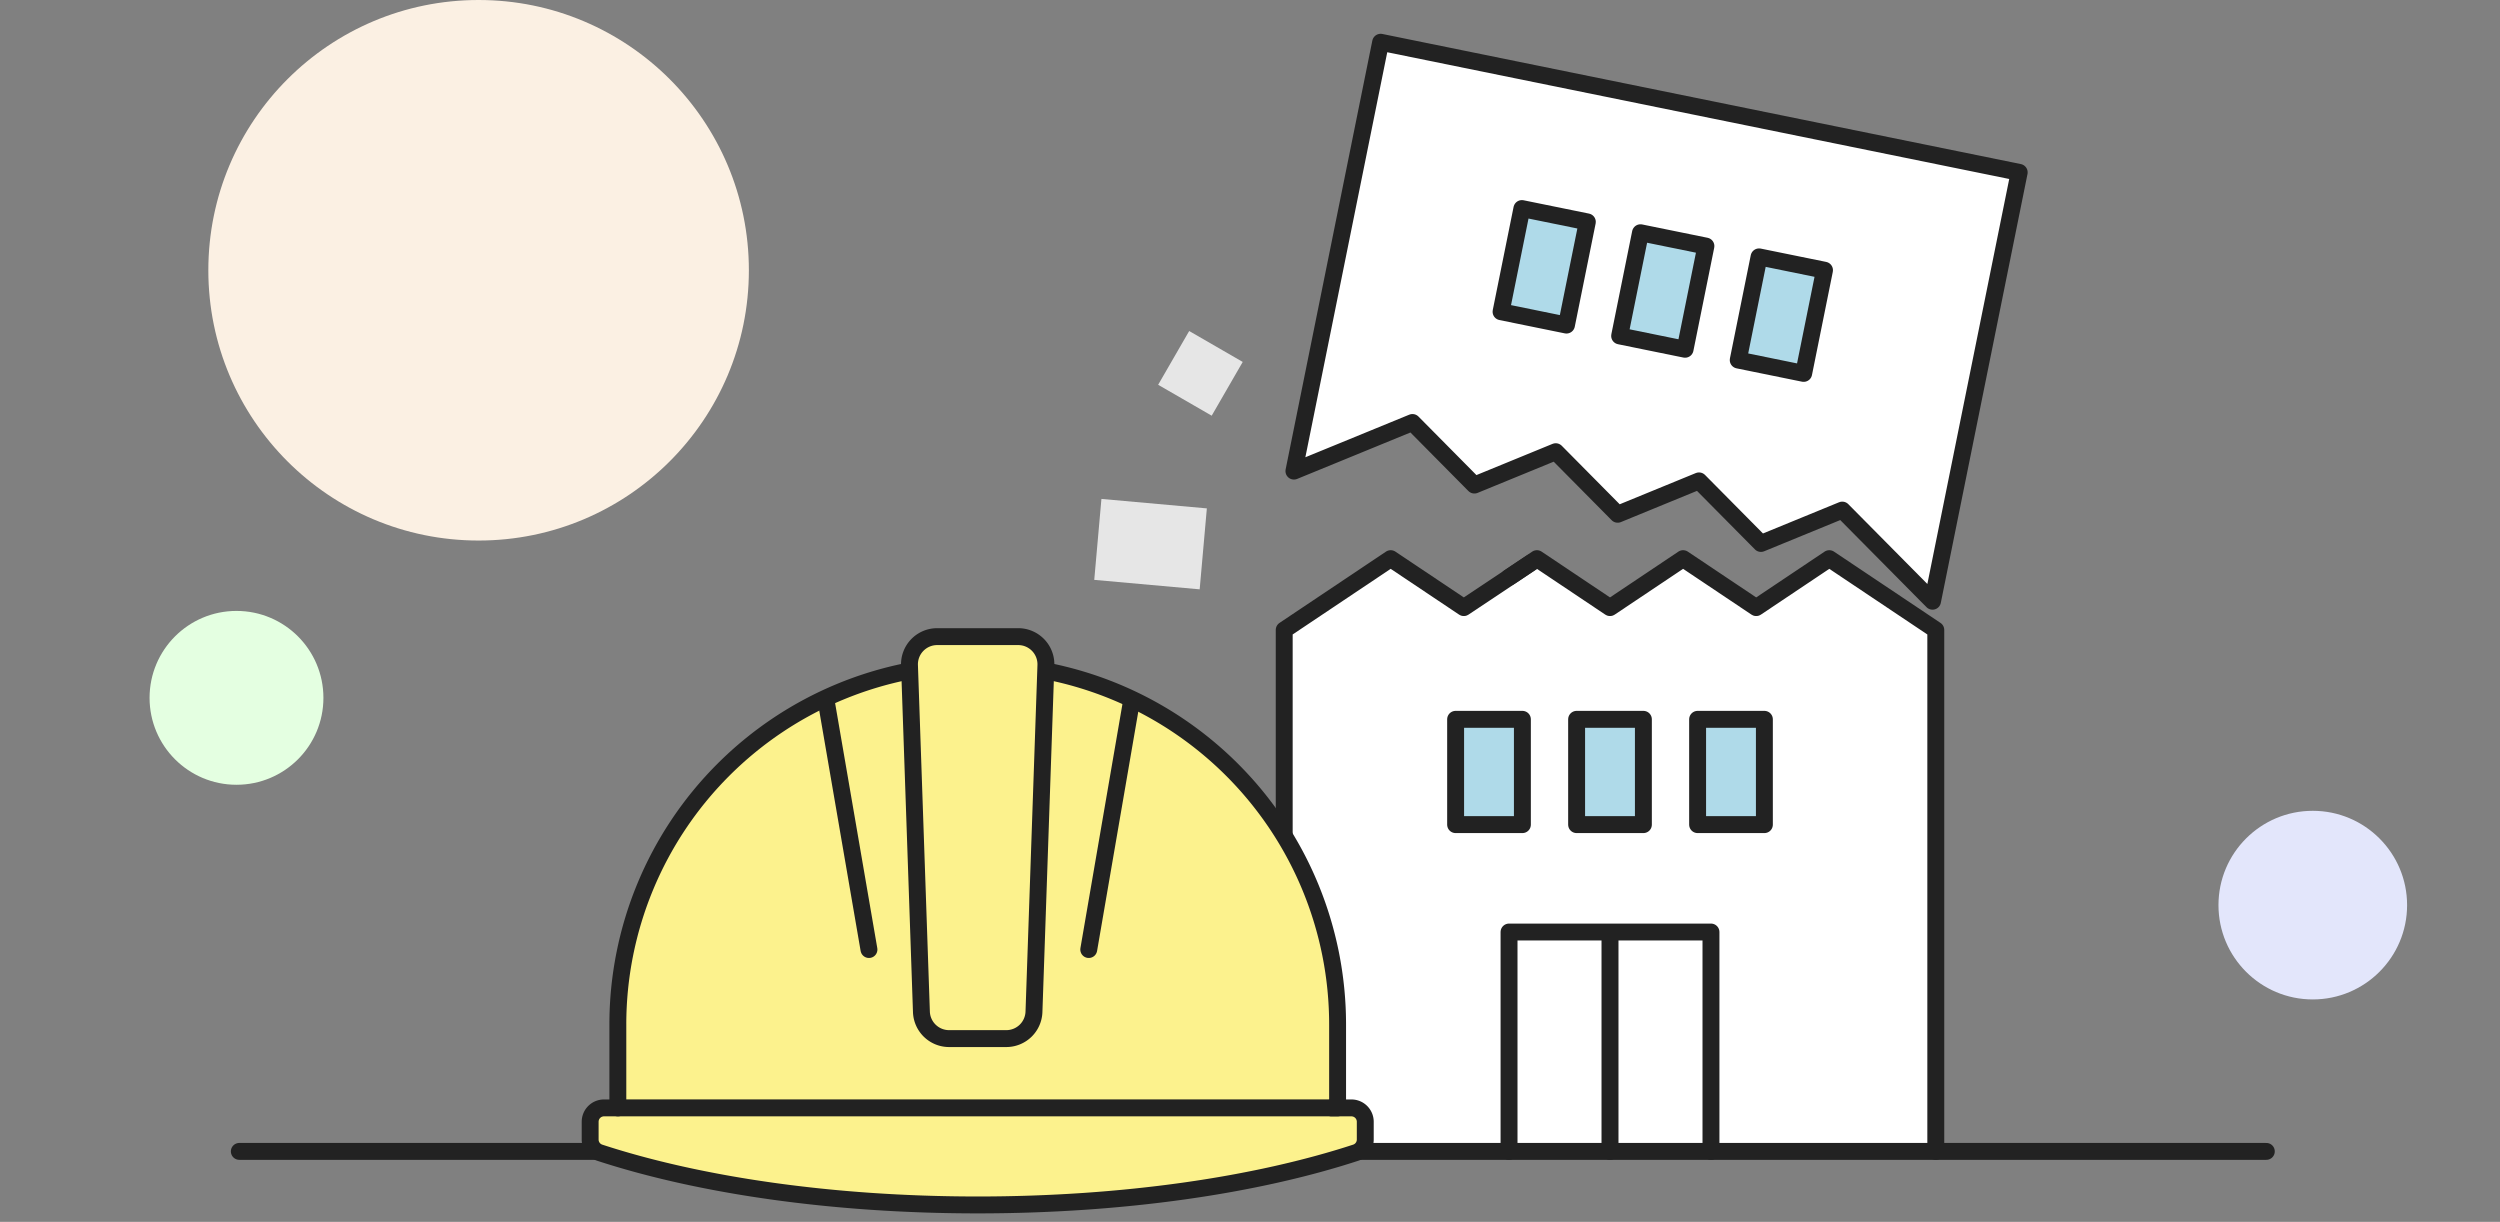 <svg xmlns="http://www.w3.org/2000/svg" width="444" height="217" viewBox="0 0 444 217">
    <rect x="0" y="0" width="444" height="217" fill="#808080" stroke="none"/>
    <g transform="translate(-622 -2040)">
        <circle data-name="Ellipse 2" cx="48" cy="48" r="48" transform="translate(659 2040)" style="fill:#fbf0e3"/>
        <circle data-name="Ellipse 2" cx="16.75" cy="16.75" r="16.75" transform="translate(1016 2184)" style="fill:#e3e6fb"/>
        <circle data-name="Ellipse 2" cx="15.438" cy="15.438" r="15.438" transform="translate(648.563 2148.5)" style="fill:#e4ffe1"/>
    </g>
    <g data-name="그룹 631529">
        <path data-name="패스 10790" d="m1384.75 2526.572-12.983 8.691-12.982-8.691-12.983 8.691-12.982-8.691-12.983 8.691-12.984-8.691-18.911 12.66v92.609h115.721v-92.609z" style="fill:#fff" transform="translate(-1059.866 -2427.355)"/>
        <path data-name="패스 10792" d="M1327.871 2592.885h35.863v38.958h-35.863z" style="fill:#fff" transform="translate(-1059.866 -2427.355)"/>
        <path data-name="패스 10793" d="M1403.663 2631.841v-92.609l-18.913-12.66-12.983 8.691-12.982-8.691-12.983 8.691-12.982-8.691-4.949 3.313" style="stroke-width:3.006px;stroke:#222;stroke-linecap:round;stroke-linejoin:round;fill:none" transform="translate(-1059.866 -2427.355)"/>
        <path data-name="패스 10794" d="m1331.875 2527.248-12.038 8.015-12.984-8.691-18.911 12.66v92.609" style="stroke-width:3.006px;stroke:#222;stroke-linecap:round;stroke-linejoin:round;fill:none" transform="translate(-1059.866 -2427.355)"/>
        <path data-name="패스 10795" d="m1305.068 2434.862-15.4 76.161 21.043-8.63 11 11.11 14.445-5.924 11 11.11 14.445-5.925 11 11.11 14.444-5.924 16.026 16.183 15.395-76.161z" style="fill:#fff" transform="translate(-1059.866 -2427.355)"/>
        <path data-name="패스 10797" d="m1297 2508.018 13.719-5.626 11 11.11 14.445-5.924 11 11.11 14.445-5.925 11 11.11 14.444-5.924 16.026 16.183 15.395-76.161-113.408-23.11-15.4 76.161 7.324-3" style="stroke-width:3.006px;stroke:#222;stroke-linecap:round;stroke-linejoin:round;fill:none" transform="translate(-1059.866 -2427.355)"/>
        <g data-name="그룹 631528">
            <path data-name="패스 10798" d="m1347.516 2487.014 3.7-18.323 11.62 2.368-3.7 18.325z" style="fill:#afdae9;stroke-width:3.006px;stroke:#222;stroke-linecap:round;stroke-linejoin:round" transform="translate(-1059.866 -2427.355)"/>
            <path data-name="패스 10799" d="m1368.576 2491.3 3.7-18.323 11.621 2.368-3.7 18.325z" style="fill:#afdae9;stroke-width:3.006px;stroke:#222;stroke-linecap:round;stroke-linejoin:round" transform="translate(-1059.866 -2427.355)"/>
            <path data-name="패스 10800" d="m1326.454 2482.719 3.7-18.323 11.621 2.367-3.705 18.325z" style="fill:#afdae9;stroke-width:3.006px;stroke:#222;stroke-linecap:round;stroke-linejoin:round" transform="translate(-1059.866 -2427.355)"/>
            <path data-name="패스 10801" d="M1339.873 2555.108h11.859v18.7h-11.859z" style="fill:#afdae9;stroke-width:3.006px;stroke:#222;stroke-linecap:round;stroke-linejoin:round" transform="translate(-1059.866 -2427.355)"/>
            <path data-name="패스 10802" d="M1361.362 2555.108h11.858v18.7h-11.858z" style="fill:#afdae9;stroke-width:3.006px;stroke:#222;stroke-linecap:round;stroke-linejoin:round" transform="translate(-1059.866 -2427.355)"/>
            <path data-name="패스 10803" d="M1318.384 2555.108h11.859v18.7h-11.859z" style="fill:#afdae9;stroke-width:3.006px;stroke:#222;stroke-linecap:round;stroke-linejoin:round" transform="translate(-1059.866 -2427.355)"/>
        </g>
        <path data-name="패스 10804" d="M1327.871 2631.843v-38.958h35.863v38.958" style="stroke-width:3.006px;stroke:#222;stroke-linecap:round;stroke-linejoin:round;fill:none" transform="translate(-1059.866 -2427.355)"/>
        <path data-name="선 1937" transform="translate(285.936 166.346)" style="stroke-width:3.012px;stroke:#222;stroke-linecap:round;stroke-linejoin:round;fill:none" d="M0 0v38.14"/>
    </g>
    <path data-name="선 1938" transform="translate(42.5 204.487)" style="stroke-width:3px;stroke:#222;stroke-linecap:round;stroke-linejoin:round;fill:none" d="M0 0h360"/>
    <path data-name="사각형 463108" transform="rotate(5.13 -891.186 2227.615) skewX(.06)" style="fill:#e6e6e6" d="M0 0h18.798v14.432H0z"/>
    <path data-name="사각형 463109" transform="rotate(30 -4.102 423.497)" style="fill:#e6e6e6" d="M0 0h10.981v11.025H0z"/>
    <g data-name="그룹 632038">
        <path data-name="패스 11663" d="M328.585 158.7a63.96 63.96 0 0 0-63.913 64v14.77H392.5V222.7a63.96 63.96 0 0 0-63.915-64z" style="fill:#fcf28d" transform="translate(-154.943 -40.71)"/>
        <path data-name="패스 11664" d="M394.957 237.474h-95.871a2.46 2.46 0 0 1-2.458-2.462V222.7a86.325 86.325 0 0 1 5.939-32 1.538 1.538 0 0 1 2.935.333l5.172 30.041a4.919 4.919 0 0 0 4.845 4.088h26.132a4.919 4.919 0 0 0 4.845-4.088l9.664-56.129a63.827 63.827 0 0 0-53.962-.531v-.007c-.048.022-1.177.587-1.177.587a63.973 63.973 0 0 0-36.347 57.7v14.77h-2.459a2.46 2.46 0 0 0-2.458 2.462v3.139a2.455 2.455 0 0 0 1.675 2.347c17.583 5.756 41.188 9.285 67.155 9.285s49.572-3.529 67.154-9.285a2.455 2.455 0 0 0 1.676-2.347v-3.139a2.46 2.46 0 0 0-2.46-2.452z" style="fill:#fcf28d" transform="translate(-154.943 -40.71)"/>
        <path data-name="패스 11665" d="M328.585 158.7a63.96 63.96 0 0 0-63.913 64v14.77H392.5V222.7a63.96 63.96 0 0 0-63.915-64z" style="stroke-width:3.002px;stroke:#222;stroke-linecap:round;stroke-linejoin:round;fill:none" transform="translate(-154.943 -40.71)"/>
        <path data-name="패스 11666" d="M333.668 225.165H323.5a4.919 4.919 0 0 1-4.913-4.754l-2.119-61.543a4.92 4.92 0 0 1 4.913-5.093h14.4a4.921 4.921 0 0 1 4.914 5.093l-2.12 61.543a4.918 4.918 0 0 1-4.907 4.754z" style="fill:#fcf28d" transform="translate(-154.943 -40.71)"/>
        <g data-name="그룹 632037">
            <path data-name="패스 11667" d="M395.739 240.688c-17.582 4.112-41.187 6.633-67.154 6.633s-49.572-2.521-67.154-6.633a2.1 2.1 0 0 1-1.579-1.233 2.333 2.333 0 0 0-.1.48v3.139a2.453 2.453 0 0 0 1.676 2.346c17.582 5.757 41.187 9.286 67.154 9.286s49.572-3.529 67.154-9.285a2.455 2.455 0 0 0 1.676-2.347v-3.139a2.4 2.4 0 0 0-.1-.48 2.107 2.107 0 0 1-1.573 1.233z" style="fill:#fcf28d" transform="translate(-154.943 -40.71)"/>
            <path data-name="패스 11668" d="m325.175 220.411-1.5-61.543c-.068-2.784 1.514-5.093 3.489-5.093h-5.776a4.921 4.921 0 0 0-4.914 5.093l2.119 61.543a4.92 4.92 0 0 0 4.914 4.754h5.162c-1.886 0-3.429-2.102-3.494-4.754z" style="fill:#fcf28d" transform="translate(-154.943 -40.71)"/>
        </g>
        <path data-name="패스 11669" d="M333.668 225.165H323.5a4.919 4.919 0 0 1-4.913-4.754l-2.119-61.543a4.92 4.92 0 0 1 4.913-5.093h14.4a4.921 4.921 0 0 1 4.914 5.093l-2.12 61.543a4.918 4.918 0 0 1-4.907 4.754z" style="stroke-width:3.002px;stroke:#222;stroke-linecap:round;stroke-linejoin:round;fill:none" transform="translate(-154.943 -40.71)"/>
        <path data-name="패스 11670" d="M264.672 237.474h-2.459a2.46 2.46 0 0 0-2.458 2.462v3.139a2.455 2.455 0 0 0 1.675 2.347c17.583 5.756 41.188 9.285 67.155 9.285s49.572-3.529 67.154-9.285a2.455 2.455 0 0 0 1.676-2.347v-3.139a2.46 2.46 0 0 0-2.458-2.462h-3.537" style="stroke-width:3.002px;stroke:#222;stroke-linecap:round;stroke-linejoin:round;fill:none" transform="translate(-154.943 -40.71)"/>
        <path data-name="선 2140" transform="translate(193.362 125.116)" style="stroke-width:3.002px;stroke:#222;stroke-linecap:round;stroke-linejoin:round;fill:none" d="M7.493 0 0 43.521"/>
        <path data-name="선 2141" transform="translate(146.834 125.116)" style="stroke-width:3.002px;stroke:#222;stroke-linecap:round;stroke-linejoin:round;fill:none" d="M7.493 43.521 0 0"/>
    </g>
</svg>
